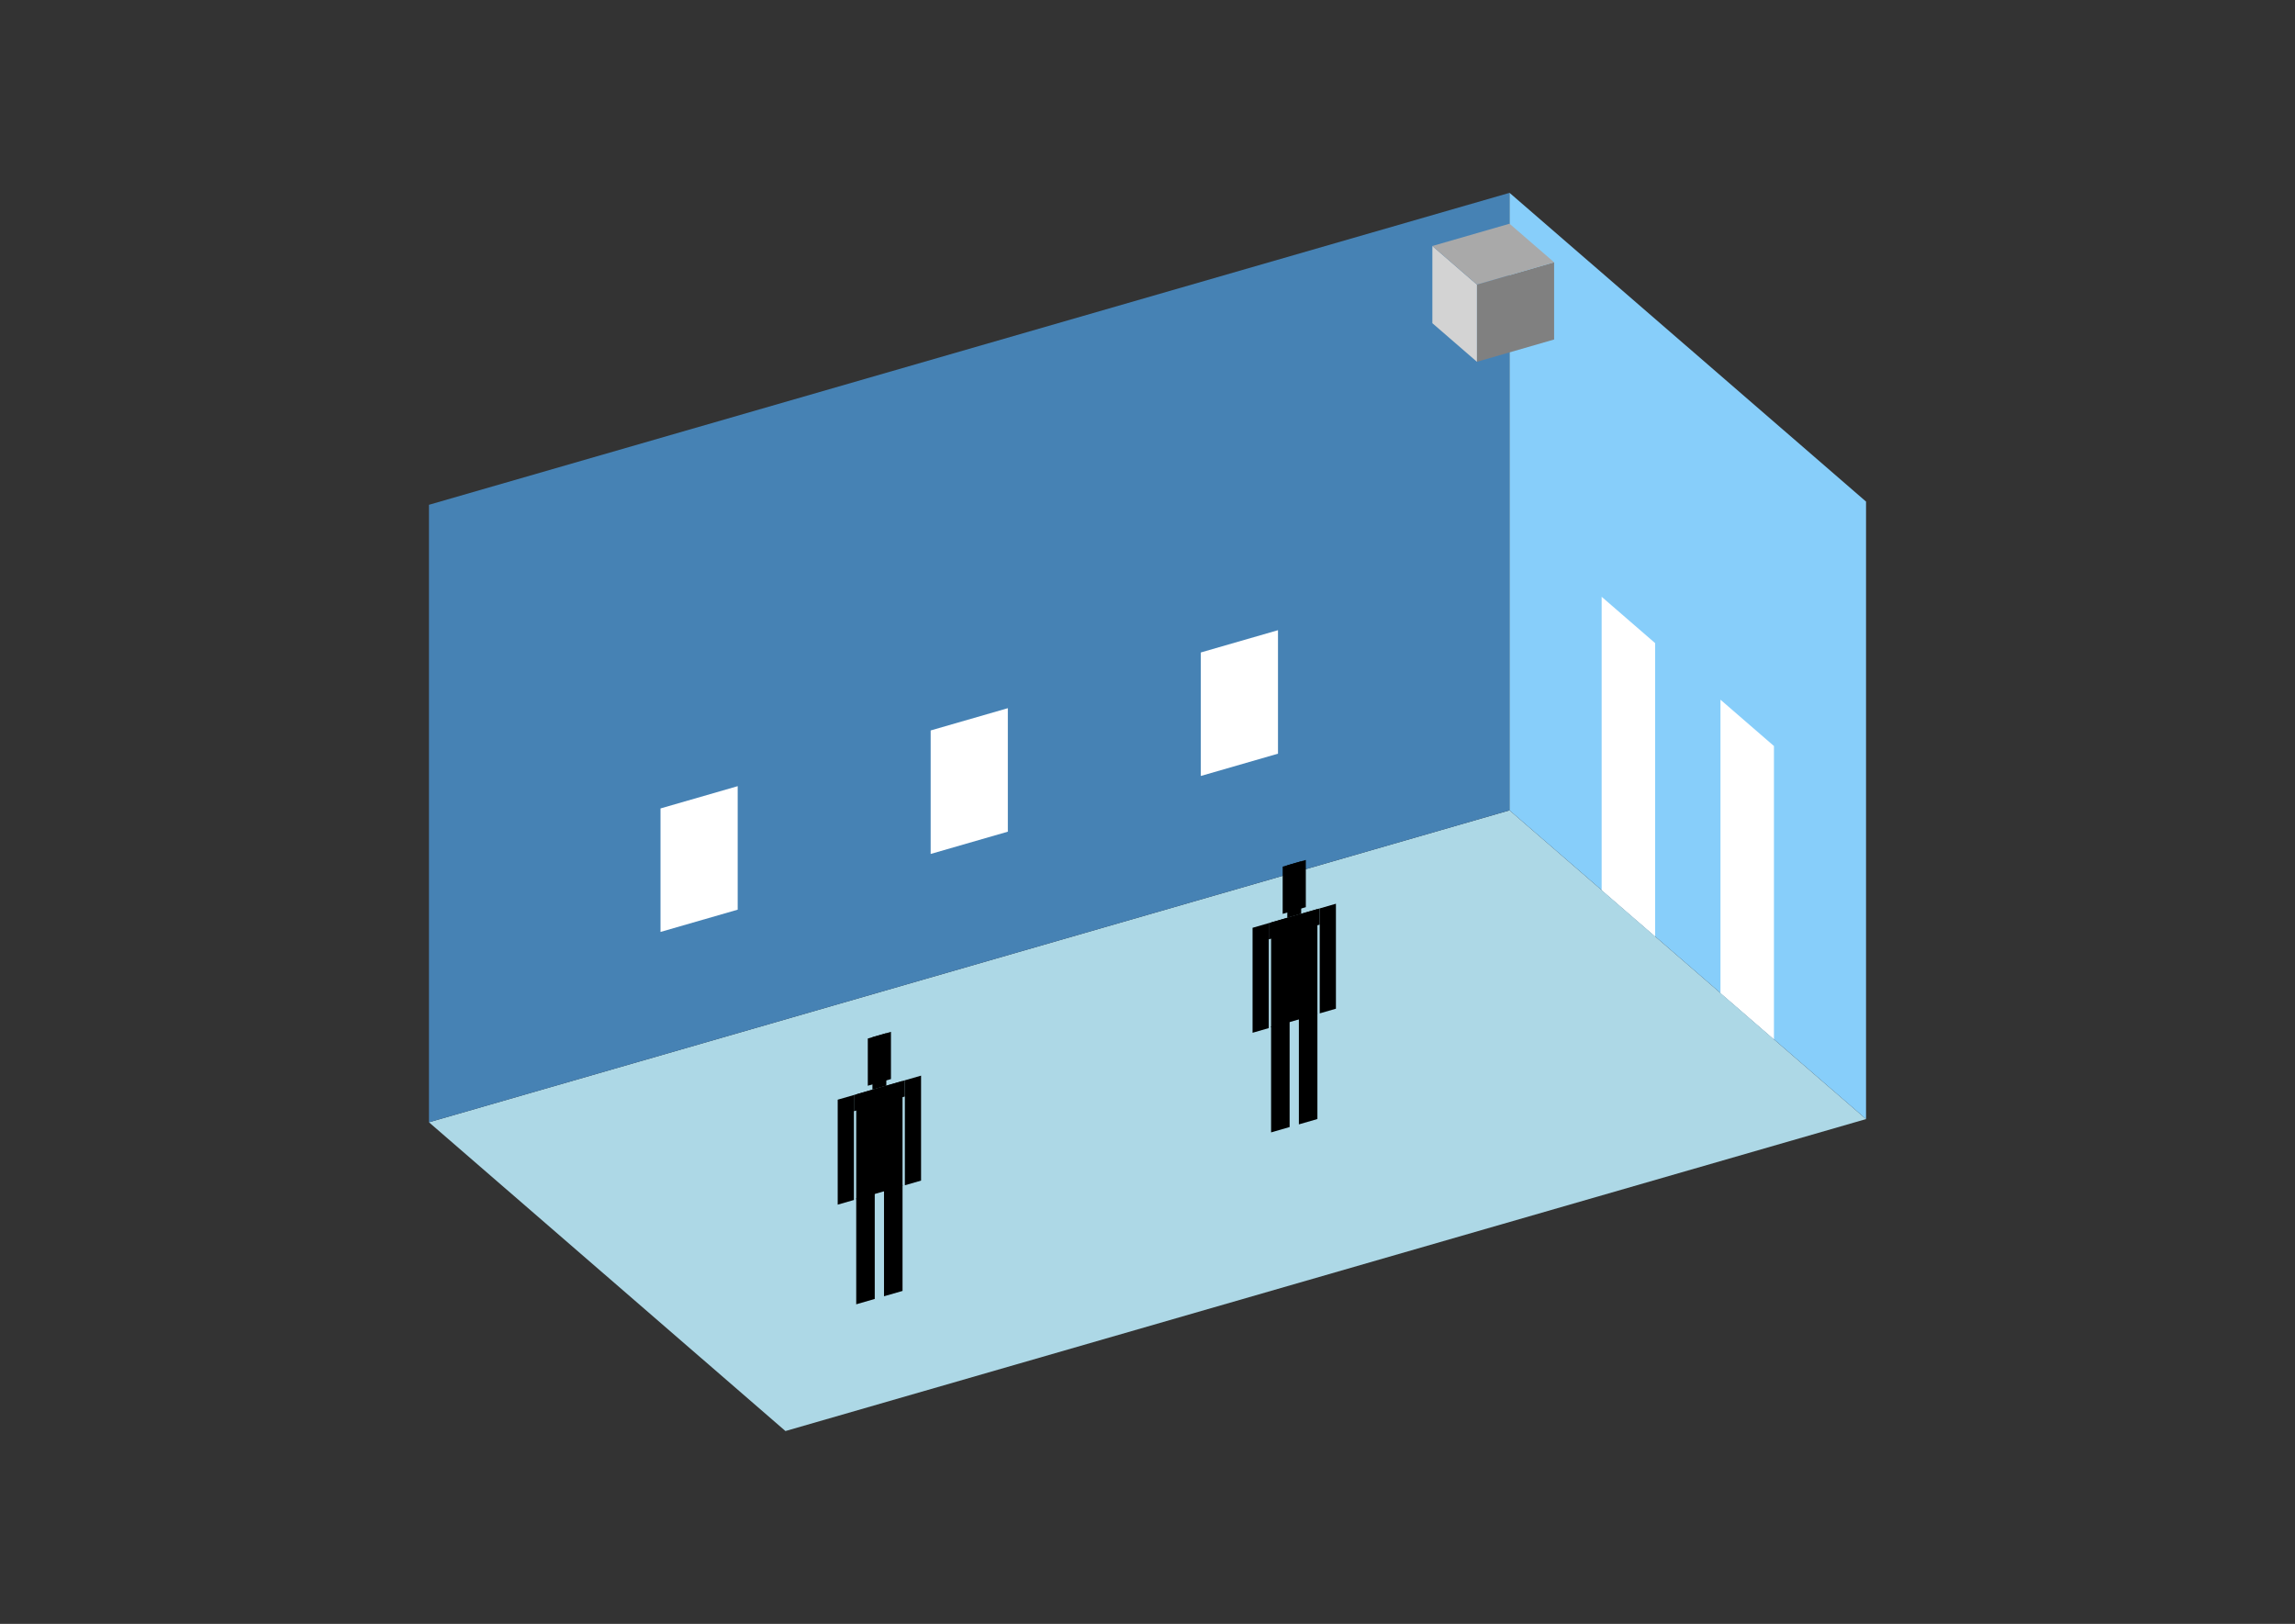 <?xml version="1.0" encoding="UTF-8"?>
<svg
  xmlns="http://www.w3.org/2000/svg"
  width="848"
  height="600"
  style="background-color:white"
>
  <rect width="100%" height="100%" fill="#333333" stroke="none"/>
  <polygon fill="lightblue" points="290.226,528.749 158.499,414.67 557.774,299.409 689.501,413.488" />
  <polygon fill="steelblue" points="158.499,414.67 158.499,186.512 557.774,71.251 557.774,299.409" />
  <polygon fill="lightskyblue" points="689.501,413.488 689.501,185.33 557.774,71.251 557.774,299.409" />
  <polygon fill="white" points="611.563,345.991 611.563,237.616 591.804,220.504 591.804,328.879" />
  <polygon fill="white" points="655.472,384.017 655.472,275.643 635.713,258.531 635.713,366.905" />
  <polygon fill="white" points="244.058,344.34 244.058,298.708 272.578,290.475 272.578,336.107" />
  <polygon fill="white" points="343.877,315.524 343.877,269.893 372.396,261.66 372.396,307.291" />
  <polygon fill="white" points="443.696,286.709 443.696,241.078 472.215,232.845 472.215,278.476" />
  <polygon fill="grey" points="545.721,133.672 545.721,105.152 574.24,96.919 574.24,125.439" />
  <polygon fill="lightgrey" points="545.721,133.672 545.721,105.152 529.255,90.892 529.255,119.412" />
  <polygon fill="darkgrey" points="545.721,105.152 529.255,90.892 557.774,82.659 574.24,96.919" />
  <polygon fill="hsl(324.0,50.0%,52.578%)" points="469.668,418.404 469.668,379.229 476.512,377.253 476.512,416.428" />
  <polygon fill="hsl(324.0,50.0%,52.578%)" points="486.78,413.464 486.78,374.289 479.935,376.265 479.935,415.44" />
  <polygon fill="hsl(324.0,50.0%,52.578%)" points="462.823,381.593 462.823,342.806 468.812,341.077 468.812,379.864" />
  <polygon fill="hsl(324.0,50.0%,52.578%)" points="487.635,374.43 487.635,335.644 493.624,333.915 493.624,372.701" />
  <polygon fill="hsl(324.0,50.0%,52.578%)" points="468.812,347.066 468.812,341.077 487.635,335.644 487.635,341.633" />
  <polygon fill="hsl(324.0,50.0%,52.578%)" points="469.668,379.617 469.668,340.83 486.78,335.891 486.78,374.677" />
  <polygon fill="hsl(324.0,50.0%,52.578%)" points="473.946,337.656 473.946,320.202 482.502,317.732 482.502,335.186" />
  <polygon fill="hsl(324.0,50.0%,52.578%)" points="475.657,339.101 475.657,319.708 480.79,318.226 480.79,337.619" />
  <polygon fill="hsl(324.0,50.0%,46.247%)" points="316.374,481.917 316.374,442.742 323.219,440.766 323.219,479.941" />
  <polygon fill="hsl(324.0,50.0%,46.247%)" points="333.486,476.977 333.486,437.802 326.641,439.778 326.641,478.953" />
  <polygon fill="hsl(324.0,50.0%,46.247%)" points="309.53,445.106 309.53,406.319 315.519,404.59 315.519,443.377" />
  <polygon fill="hsl(324.0,50.0%,46.247%)" points="334.342,437.943 334.342,399.157 340.331,397.428 340.331,436.214" />
  <polygon fill="hsl(324.0,50.0%,46.247%)" points="315.519,410.579 315.519,404.59 334.342,399.157 334.342,405.146" />
  <polygon fill="hsl(324.0,50.0%,46.247%)" points="316.374,443.13 316.374,404.343 333.486,399.404 333.486,438.19" />
  <polygon fill="hsl(324.0,50.0%,46.247%)" points="320.652,401.169 320.652,383.715 329.208,381.245 329.208,398.699" />
  <polygon fill="hsl(324.0,50.0%,46.247%)" points="322.363,402.614 322.363,383.221 327.497,381.739 327.497,401.132" />
</svg>
